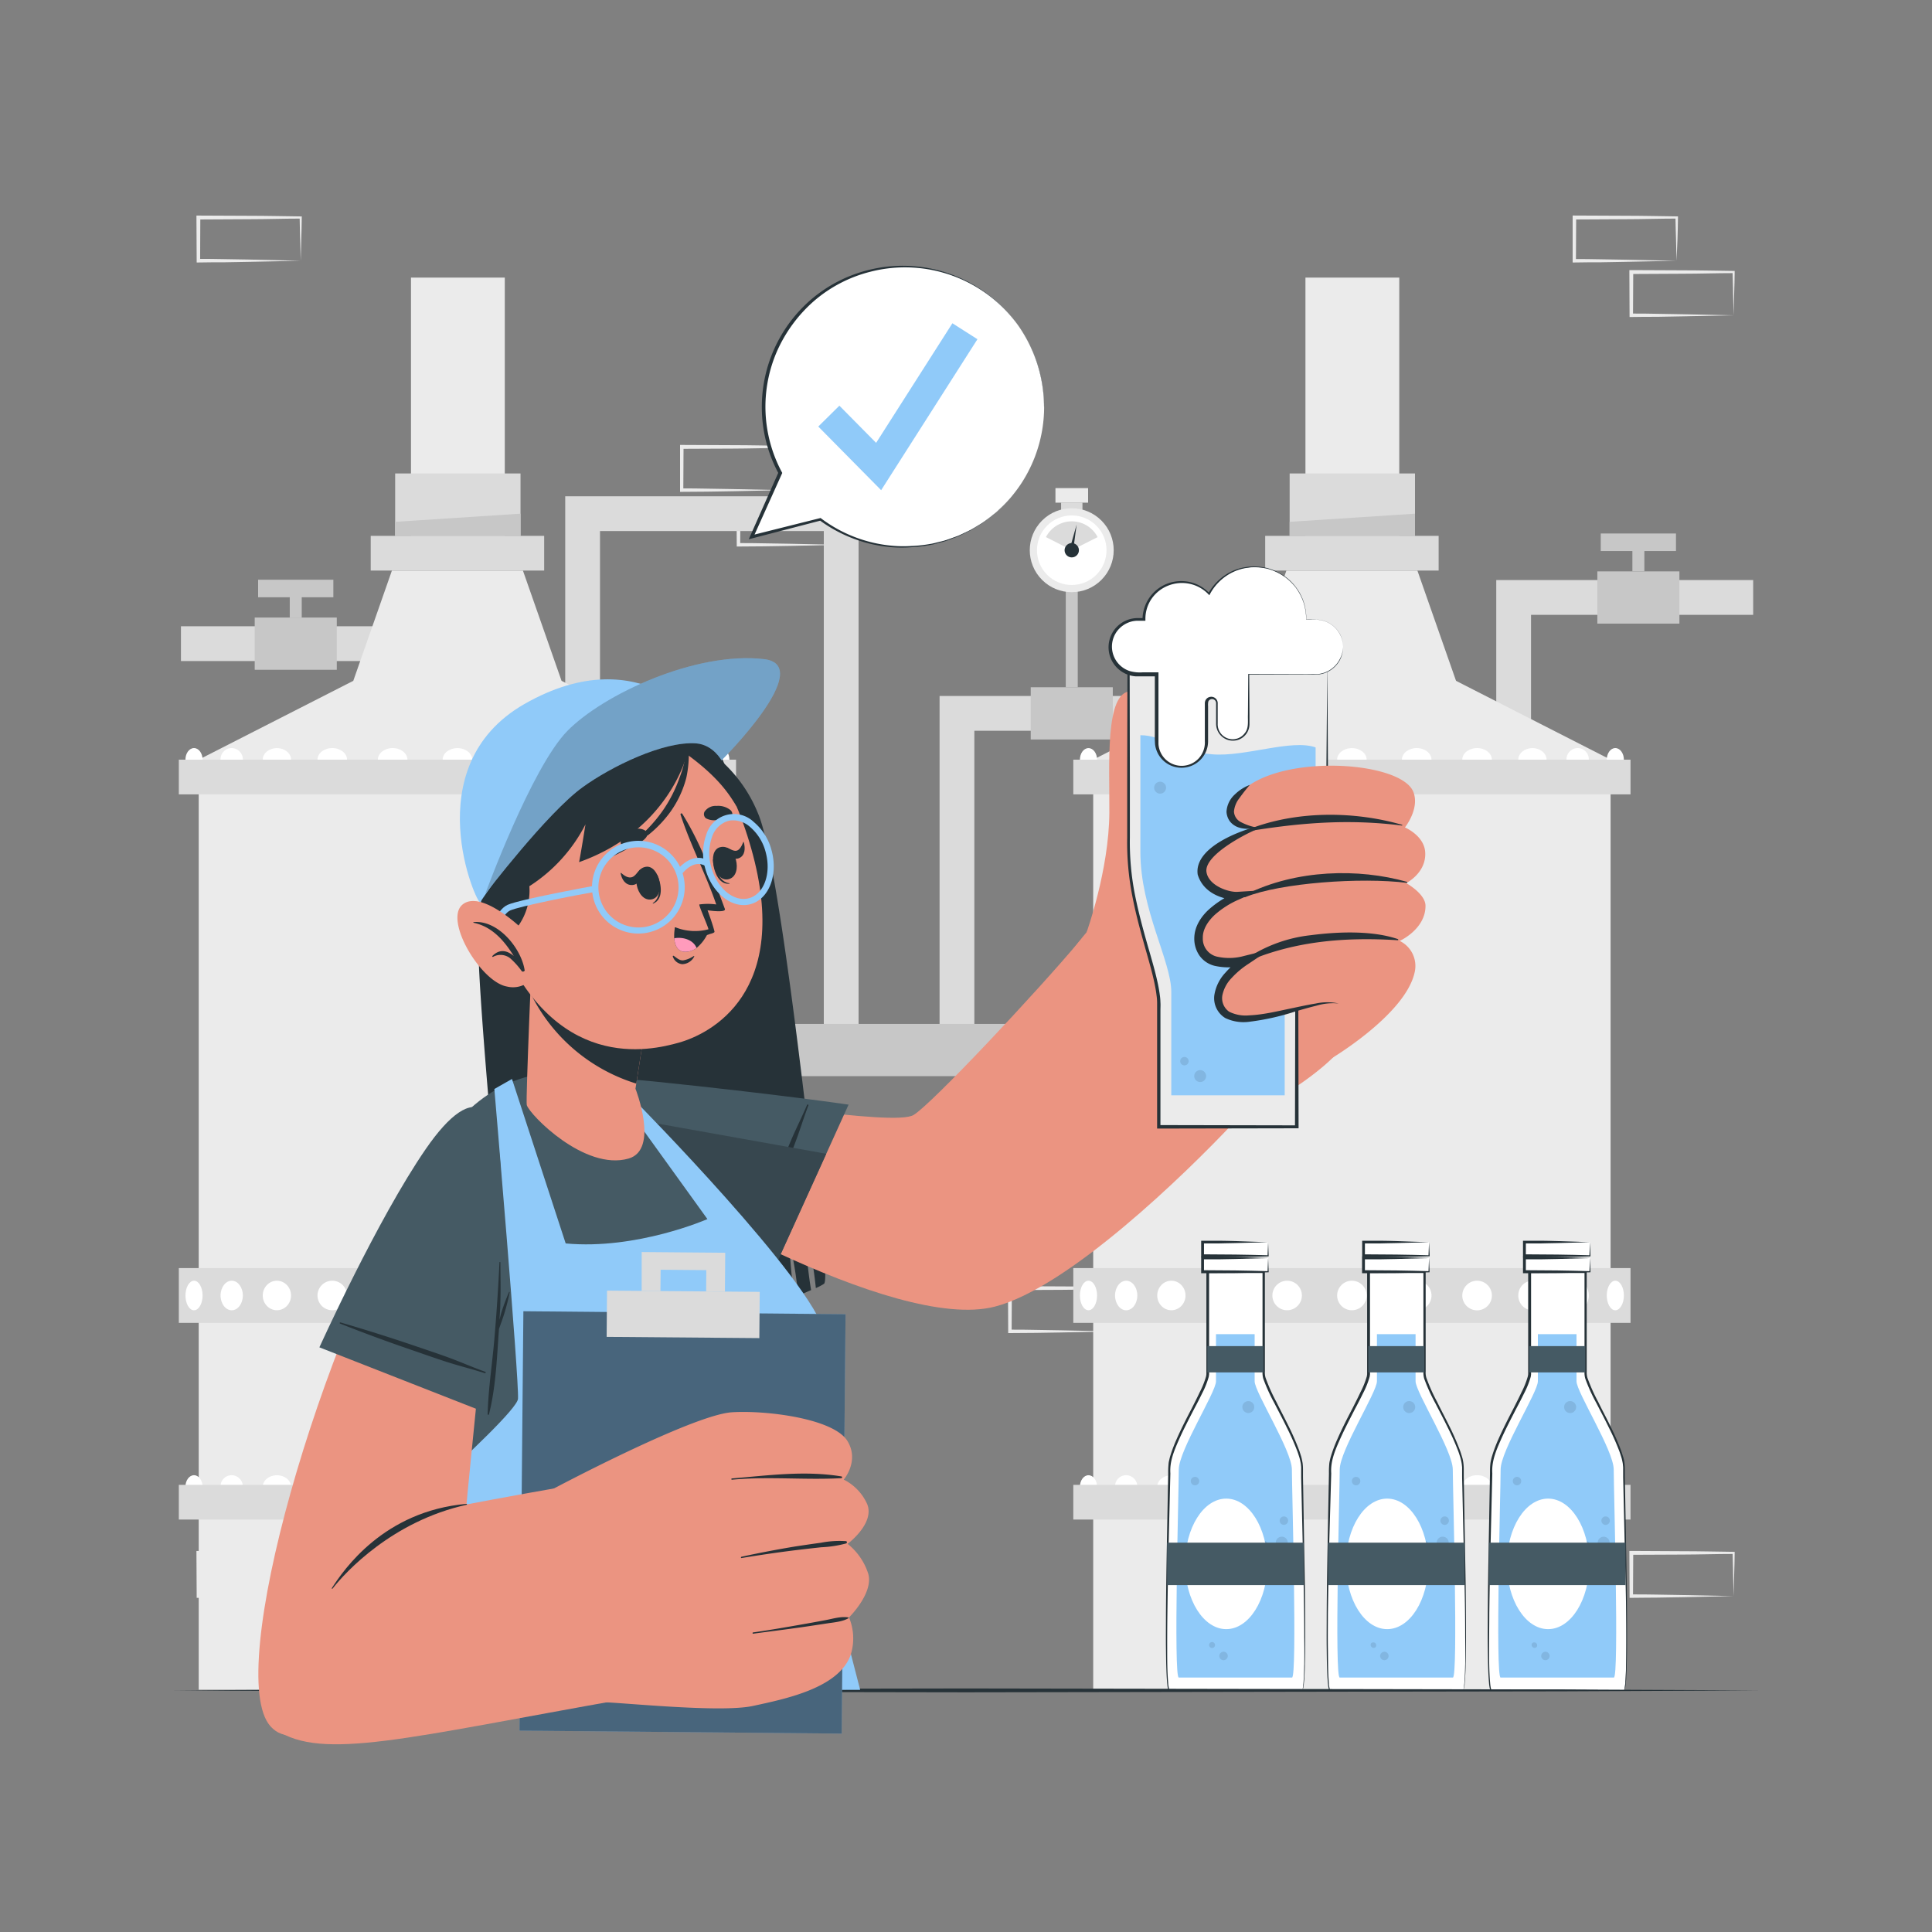 <svg xmlns="http://www.w3.org/2000/svg" viewBox="0 0 500 500"><rect x="0" y="0" width="500" height="500" fill="#808080" stroke="none"/><g id="freepik--background-complete--inject-4"><path d="M92.59,399l-13.12.28-6.66.11c-2.23,0-4.47,0-6.7.06h-.44V399l-.06-11.19v-.5h.5l13.24.07c4.42,0,8.83.11,13.24.16h.28v.27c0,1.9-.09,3.79-.13,5.66Zm0,0-.14-5.65c0-1.86-.11-3.71-.13-5.54l.27.28c-4.41.05-8.82.15-13.24.16l-13.24.06.5-.5,0,11.19-.45-.44c2.18,0,4.36,0,6.55.05l6.58.11Z" style="fill:#ebebeb"></path><path d="M77.82,413.07l-13.12.28-6.66.11c-2.23.05-4.47,0-6.7.06H50.9v-.45l-.06-11.19v-.5h.5l13.24.07c4.41,0,8.83.11,13.24.16h.28v.27c0,1.9-.08,3.79-.13,5.66Zm0,0-.14-5.65c-.05-1.86-.11-3.71-.13-5.54l.27.28c-4.41,0-8.83.15-13.24.16l-13.24.06.5-.5-.05,11.19-.45-.44c2.18,0,4.36,0,6.55.05l6.58.11Z" style="fill:#ebebeb"></path><path d="M232.36,126.85l-13.12.28-6.66.11c-2.23.05-4.46,0-6.7.05h-.44v-.45l-.06-11.19v-.5h.5l13.24.06c4.42,0,8.83.11,13.24.17h.28v.27c0,1.9-.09,3.79-.13,5.65Zm0,0-.14-5.66c0-1.86-.11-3.7-.13-5.53l.27.27c-4.41,0-8.82.16-13.24.17l-13.24.06.5-.5,0,11.19-.45-.45c2.19,0,4.36,0,6.55.06l6.58.11Z" style="fill:#ebebeb"></path><path d="M217.59,141l-13.12.28-6.66.11c-2.23.05-4.47,0-6.7.05h-.44V141l-.06-11.19v-.5h.5l13.24.06c4.42,0,8.83.11,13.24.17h.28v.27c0,1.9-.09,3.79-.14,5.65Zm0,0-.14-5.66c0-1.86-.11-3.7-.13-5.53l.27.27c-4.41.05-8.82.16-13.24.17l-13.24.06.5-.5L191.56,141l-.45-.45c2.18,0,4.36,0,6.55.06l6.58.11Z" style="fill:#ebebeb"></path><path d="M202.88,126.85l-13.13.28-6.66.11c-2.22.05-4.46,0-6.69.05H176v-.45l0-11.19v-.5h.5l13.24.06c4.41,0,8.83.11,13.24.17h.27v.27c0,1.9-.08,3.79-.13,5.65Zm0,0-.14-5.66c-.05-1.86-.12-3.7-.13-5.53l.27.27c-4.41,0-8.83.16-13.24.17l-13.24.06.5-.5-.06,11.19-.44-.45c2.18,0,4.36,0,6.54.06l6.58.11Z" style="fill:#ebebeb"></path><path d="M448.66,413.07l-13.13.28-6.66.11c-2.22.05-4.46,0-6.69.06h-.45v-.45l-.05-11.19v-.5h.5l13.24.07c4.41,0,8.83.11,13.24.16h.27v.27c0,1.9-.08,3.79-.13,5.66Zm0,0-.14-5.65c0-1.86-.12-3.71-.13-5.54l.27.28c-4.41,0-8.83.15-13.24.16l-13.24.06.5-.5-.06,11.19-.44-.44c2.18,0,4.36,0,6.54.05l6.58.11Z" style="fill:#ebebeb"></path><path d="M287.85,344.56l-13.13.28-6.66.11c-2.22.05-4.46,0-6.69.05h-.45v-.45l-.05-11.19v-.5h.51l13.24.06c4.41,0,8.82.12,13.24.17h.27v.27c0,1.9-.09,3.79-.13,5.65Zm0,0-.14-5.65c0-1.87-.12-3.71-.14-5.54l.28.27c-4.42.05-8.83.16-13.24.17l-13.24.06.5-.5-.06,11.19-.44-.45c2.18,0,4.35,0,6.54.06l6.58.11Z" style="fill:#ebebeb"></path><path d="M433.89,67.49l-13.13.27-6.66.12c-2.22,0-4.46,0-6.69.05H407v-.45l0-11.19v-.51h.51l13.24.06c4.41,0,8.82.11,13.24.16h.27v.27c0,1.9-.09,3.78-.13,5.65Zm0,0-.14-5.66c-.05-1.86-.12-3.7-.14-5.53l.28.27c-4.42,0-8.83.16-13.24.16l-13.24.07.5-.5-.06,11.19-.44-.45c2.18,0,4.35,0,6.54.06l6.58.11Z" style="fill:#ebebeb"></path><path d="M448.66,81.6l-13.13.27-6.66.12c-2.22,0-4.46,0-6.69.05h-.45V81.6l-.05-11.19V69.9h.5l13.24.06c4.41,0,8.83.11,13.24.16h.27v.27c0,1.89-.08,3.78-.13,5.65Zm0,0-.14-5.66c0-1.86-.12-3.7-.13-5.53l.27.27c-4.41,0-8.83.16-13.24.16l-13.24.07.5-.5-.06,11.19-.44-.45c2.18,0,4.36,0,6.54.06l6.58.11Z" style="fill:#ebebeb"></path><path d="M77.82,67.49l-13.12.27L58,67.88c-2.23,0-4.47,0-6.7.05H50.9v-.45L50.84,56.3v-.51h.5l13.24.06c4.41,0,8.83.11,13.24.16h.28v.27c0,1.9-.08,3.78-.13,5.65Zm0,0-.14-5.66c-.05-1.86-.11-3.7-.13-5.53l.27.27c-4.41,0-8.83.16-13.24.16l-13.24.07.5-.5-.05,11.19L51.34,67c2.18,0,4.36,0,6.55.06l6.58.11Z" style="fill:#ebebeb"></path><polygon points="222.2 268.65 213.2 268.65 213.2 137.44 155.28 137.44 155.28 186.4 146.28 186.4 146.28 128.44 222.2 128.44 222.2 268.65" style="fill:#dbdbdb"></polygon><polygon points="252.16 268.65 243.16 268.65 243.16 180.12 314.58 180.12 314.58 189.12 252.16 189.12 252.16 268.65" style="fill:#dbdbdb"></polygon><rect x="176.8" y="267.54" width="110.07" height="8.42" style="fill:#dbdbdb"></rect><rect x="194.26" y="264.99" width="75.15" height="13.52" style="fill:#c7c7c7"></rect><rect x="266.75" y="177.86" width="21.24" height="13.52" style="fill:#c7c7c7"></rect><rect x="275.82" y="152.04" width="3.1" height="25.83" style="fill:#c7c7c7"></rect><rect x="274.61" y="130.09" width="5.53" height="2.35" style="fill:#dbdbdb"></rect><rect x="273.15" y="126.32" width="8.45" height="3.77" style="fill:#ebebeb"></rect><circle cx="277.37" cy="142.39" r="10.86" transform="translate(-19.45 237.84) rotate(-45)" style="fill:#ebebeb"></circle><circle cx="277.37" cy="142.39" r="9" transform="translate(-19.45 237.84) rotate(-45)" style="fill:#fff"></circle><path d="M277.37,142.39,270.69,139a7.52,7.52,0,0,1,13.37,0Z" style="fill:#dbdbdb"></path><path d="M279.22,142.39a1.85,1.85,0,1,1-1.85-1.84A1.85,1.85,0,0,1,279.22,142.39Z" style="fill:#263238"></path><polygon points="277.79 142.04 276.91 141.86 278.63 135.76 277.79 142.04" style="fill:#263238"></polygon><polygon points="396.23 187.28 387.23 187.28 387.23 150.12 453.72 150.12 453.72 159.12 396.23 159.12 396.23 187.28" style="fill:#dbdbdb"></polygon><rect x="413.39" y="147.86" width="21.24" height="13.52" transform="translate(848.02 309.25) rotate(180)" style="fill:#c7c7c7"></rect><rect x="422.46" y="142.04" width="3.1" height="5.83" transform="translate(848.02 289.9) rotate(180)" style="fill:#c7c7c7"></rect><rect x="414.27" y="138.07" width="19.47" height="4.54" style="fill:#c7c7c7"></rect><polygon points="113.32 199.24 104.32 199.24 104.32 171.08 46.83 171.08 46.83 162.08 113.32 162.08 113.32 199.24" style="fill:#dbdbdb"></polygon><rect x="65.92" y="159.82" width="21.24" height="13.52" style="fill:#c7c7c7"></rect><rect x="74.99" y="153.99" width="3.1" height="5.83" style="fill:#c7c7c7"></rect><rect x="66.81" y="150.02" width="19.47" height="4.54" transform="translate(153.08 304.59) rotate(180)" style="fill:#c7c7c7"></rect><rect x="51.43" y="196.6" width="133.9" height="240.7" style="fill:#ebebeb"></rect><polygon points="145.33 176.2 91.43 176.2 51.43 196.6 185.33 196.6 145.33 176.2" style="fill:#ebebeb"></polygon><polygon points="135.33 147.66 101.43 147.66 91.43 176.2 145.33 176.2 135.33 147.66" style="fill:#ebebeb"></polygon><rect x="95.94" y="138.68" width="44.89" height="8.98" style="fill:#dbdbdb"></rect><path d="M52.43,196.6c0,1.65-1,3-2.22,3s-2.22-1.34-2.22-3,1-3,2.22-3S52.43,194.94,52.43,196.6Z" style="fill:#fff"></path><path d="M62.85,196.6a2.89,2.89,0,1,1-2.88-3A2.94,2.94,0,0,1,62.85,196.6Z" style="fill:#fff"></path><ellipse cx="71.66" cy="196.6" rx="3.66" ry="2.99" style="fill:#fff"></ellipse><path d="M89.81,196.6c0,1.65-1.71,3-3.82,3s-3.82-1.34-3.82-3,1.71-3,3.82-3S89.81,194.94,89.81,196.6Z" style="fill:#fff"></path><path d="M105.44,196.6c0,1.65-1.71,3-3.82,3s-3.83-1.34-3.83-3,1.72-3,3.83-3S105.44,194.94,105.44,196.6Z" style="fill:#fff"></path><ellipse cx="118.38" cy="196.6" rx="3.82" ry="2.99" style="fill:#fff"></ellipse><ellipse cx="186.55" cy="196.6" rx="2.22" ry="2.99" style="fill:#fff"></ellipse><path d="M173.91,196.6a2.89,2.89,0,1,0,2.89-3A2.94,2.94,0,0,0,173.91,196.6Z" style="fill:#fff"></path><ellipse cx="165.1" cy="196.6" rx="3.66" ry="2.99" style="fill:#fff"></ellipse><path d="M147,196.6c0,1.65,1.71,3,3.83,3s3.82-1.34,3.82-3-1.71-3-3.82-3S147,194.94,147,196.6Z" style="fill:#fff"></path><ellipse cx="135.15" cy="196.6" rx="3.82" ry="2.99" style="fill:#fff"></ellipse><rect x="46.28" y="196.6" width="144.21" height="8.98" style="fill:#dbdbdb"></rect><path d="M52.43,384.78c0,1.65-1,3-2.22,3s-2.22-1.34-2.22-3,1-3,2.22-3S52.43,383.13,52.43,384.78Z" style="fill:#fff"></path><path d="M62.85,384.78a2.89,2.89,0,1,1-2.88-3A2.94,2.94,0,0,1,62.85,384.78Z" style="fill:#fff"></path><ellipse cx="71.66" cy="384.78" rx="3.66" ry="2.99" style="fill:#fff"></ellipse><path d="M89.81,384.78c0,1.65-1.71,3-3.82,3s-3.82-1.34-3.82-3,1.71-3,3.82-3S89.81,383.13,89.81,384.78Z" style="fill:#fff"></path><path d="M105.44,384.78c0,1.65-1.71,3-3.82,3s-3.83-1.34-3.83-3,1.72-3,3.83-3S105.44,383.13,105.44,384.78Z" style="fill:#fff"></path><ellipse cx="118.38" cy="384.78" rx="3.82" ry="2.99" style="fill:#fff"></ellipse><ellipse cx="186.55" cy="384.78" rx="2.22" ry="2.99" style="fill:#fff"></ellipse><path d="M173.91,384.78a2.89,2.89,0,1,0,2.89-3A2.94,2.94,0,0,0,173.91,384.78Z" style="fill:#fff"></path><ellipse cx="165.1" cy="384.78" rx="3.66" ry="2.99" style="fill:#fff"></ellipse><path d="M147,384.78c0,1.65,1.71,3,3.83,3s3.82-1.34,3.82-3-1.71-3-3.82-3S147,383.13,147,384.78Z" style="fill:#fff"></path><ellipse cx="135.15" cy="384.78" rx="3.82" ry="2.99" style="fill:#fff"></ellipse><rect x="46.28" y="384.28" width="144.21" height="8.98" style="fill:#dbdbdb"></rect><rect x="106.36" y="71.84" width="24.28" height="66.84" style="fill:#ebebeb"></rect><rect x="46.28" y="328.18" width="144.21" height="14.18" style="fill:#dbdbdb"></rect><path d="M52.43,335.27c0,2.11-1,3.83-2.22,3.83S48,337.38,48,335.27s1-3.82,2.22-3.82S52.43,333.16,52.43,335.27Z" style="fill:#fff"></path><path d="M62.85,335.27c0,2.11-1.29,3.83-2.88,3.83s-2.89-1.72-2.89-3.83,1.3-3.82,2.89-3.82S62.85,333.16,62.85,335.27Z" style="fill:#fff"></path><ellipse cx="71.66" cy="335.27" rx="3.66" ry="3.82" style="fill:#fff"></ellipse><path d="M89.81,335.27A3.82,3.82,0,1,1,86,331.45,3.83,3.83,0,0,1,89.81,335.27Z" style="fill:#fff"></path><path d="M105.44,335.27a3.83,3.83,0,1,1-3.82-3.82A3.83,3.83,0,0,1,105.44,335.27Z" style="fill:#fff"></path><circle cx="118.38" cy="335.27" r="3.82" style="fill:#fff"></circle><ellipse cx="186.55" cy="335.27" rx="2.22" ry="3.82" style="fill:#fff"></ellipse><path d="M173.91,335.27c0,2.11,1.29,3.83,2.89,3.83s2.88-1.72,2.88-3.83-1.29-3.82-2.88-3.82S173.91,333.16,173.91,335.27Z" style="fill:#fff"></path><ellipse cx="165.1" cy="335.27" rx="3.66" ry="3.82" style="fill:#fff"></ellipse><path d="M147,335.27a3.83,3.83,0,1,0,3.83-3.82A3.83,3.83,0,0,0,147,335.27Z" style="fill:#fff"></path><circle cx="135.15" cy="335.27" r="3.82" style="fill:#fff"></circle><rect x="102.27" y="122.53" width="32.44" height="16.15" style="fill:#dbdbdb"></rect><polygon points="134.71 138.68 102.27 138.68 102.27 135.05 134.71 132.94 134.71 138.68" style="fill:#c7c7c7"></polygon><rect x="282.92" y="196.6" width="133.9" height="240.7" style="fill:#ebebeb"></rect><polygon points="376.82 176.2 322.92 176.2 282.92 196.6 416.82 196.6 376.82 176.2" style="fill:#ebebeb"></polygon><polygon points="366.82 147.66 332.92 147.66 322.92 176.2 376.82 176.2 366.82 147.66" style="fill:#ebebeb"></polygon><rect x="327.43" y="138.68" width="44.89" height="8.98" style="fill:#dbdbdb"></rect><ellipse cx="281.7" cy="196.6" rx="2.22" ry="2.99" style="fill:#fff"></ellipse><path d="M294.34,196.6a2.89,2.89,0,1,1-2.88-3A2.94,2.94,0,0,1,294.34,196.6Z" style="fill:#fff"></path><ellipse cx="303.15" cy="196.6" rx="3.66" ry="2.99" style="fill:#fff"></ellipse><path d="M321.3,196.6c0,1.65-1.71,3-3.82,3s-3.82-1.34-3.82-3,1.71-3,3.82-3S321.3,194.94,321.3,196.6Z" style="fill:#fff"></path><ellipse cx="333.11" cy="196.6" rx="3.82" ry="2.99" style="fill:#fff"></ellipse><ellipse cx="349.87" cy="196.6" rx="3.82" ry="2.99" style="fill:#fff"></ellipse><path d="M415.83,196.6c0,1.65,1,3,2.21,3s2.22-1.34,2.22-3-1-3-2.22-3S415.83,194.94,415.83,196.6Z" style="fill:#fff"></path><path d="M405.4,196.6a2.89,2.89,0,1,0,2.89-3A2.94,2.94,0,0,0,405.4,196.6Z" style="fill:#fff"></path><ellipse cx="396.59" cy="196.6" rx="3.66" ry="2.99" style="fill:#fff"></ellipse><path d="M378.44,196.6c0,1.65,1.71,3,3.83,3s3.82-1.34,3.82-3-1.71-3-3.82-3S378.44,194.94,378.44,196.6Z" style="fill:#fff"></path><path d="M362.81,196.6c0,1.65,1.71,3,3.83,3s3.82-1.34,3.82-3-1.71-3-3.82-3S362.81,194.94,362.81,196.6Z" style="fill:#fff"></path><rect x="277.77" y="196.6" width="144.21" height="8.98" style="fill:#dbdbdb"></rect><ellipse cx="281.7" cy="384.78" rx="2.22" ry="2.99" style="fill:#fff"></ellipse><path d="M294.34,384.78a2.89,2.89,0,1,1-2.88-3A2.94,2.94,0,0,1,294.34,384.78Z" style="fill:#fff"></path><ellipse cx="303.15" cy="384.78" rx="3.66" ry="2.99" style="fill:#fff"></ellipse><path d="M321.3,384.78c0,1.65-1.71,3-3.82,3s-3.82-1.34-3.82-3,1.71-3,3.82-3S321.3,383.13,321.3,384.78Z" style="fill:#fff"></path><ellipse cx="333.11" cy="384.78" rx="3.82" ry="2.99" style="fill:#fff"></ellipse><ellipse cx="349.87" cy="384.78" rx="3.82" ry="2.99" style="fill:#fff"></ellipse><path d="M415.83,384.78c0,1.65,1,3,2.21,3s2.22-1.34,2.22-3-1-3-2.22-3S415.83,383.13,415.83,384.78Z" style="fill:#fff"></path><path d="M405.4,384.78a2.89,2.89,0,1,0,2.89-3A2.94,2.94,0,0,0,405.4,384.78Z" style="fill:#fff"></path><ellipse cx="396.59" cy="384.78" rx="3.66" ry="2.99" style="fill:#fff"></ellipse><path d="M378.44,384.78c0,1.65,1.71,3,3.83,3s3.82-1.34,3.82-3-1.71-3-3.82-3S378.44,383.13,378.44,384.78Z" style="fill:#fff"></path><path d="M362.81,384.78c0,1.65,1.71,3,3.83,3s3.82-1.34,3.82-3-1.71-3-3.82-3S362.81,383.13,362.81,384.78Z" style="fill:#fff"></path><rect x="277.77" y="384.28" width="144.21" height="8.98" style="fill:#dbdbdb"></rect><rect x="337.85" y="71.84" width="24.28" height="66.84" style="fill:#ebebeb"></rect><rect x="277.77" y="328.18" width="144.21" height="14.18" style="fill:#dbdbdb"></rect><ellipse cx="281.7" cy="335.27" rx="2.22" ry="3.82" style="fill:#fff"></ellipse><path d="M294.34,335.27c0,2.11-1.29,3.83-2.88,3.83s-2.89-1.72-2.89-3.83,1.3-3.82,2.89-3.82S294.34,333.16,294.34,335.27Z" style="fill:#fff"></path><ellipse cx="303.15" cy="335.27" rx="3.66" ry="3.82" style="fill:#fff"></ellipse><path d="M321.3,335.27a3.82,3.82,0,1,1-3.82-3.82A3.83,3.83,0,0,1,321.3,335.27Z" style="fill:#fff"></path><circle cx="333.11" cy="335.27" r="3.82" style="fill:#fff"></circle><circle cx="349.87" cy="335.27" r="3.82" style="fill:#fff"></circle><path d="M415.83,335.27c0,2.11,1,3.83,2.21,3.83s2.22-1.72,2.22-3.83-1-3.82-2.22-3.82S415.83,333.16,415.83,335.27Z" style="fill:#fff"></path><path d="M405.4,335.27c0,2.11,1.29,3.83,2.89,3.83s2.88-1.72,2.88-3.83-1.29-3.82-2.88-3.82S405.4,333.16,405.4,335.27Z" style="fill:#fff"></path><ellipse cx="396.59" cy="335.27" rx="3.66" ry="3.82" style="fill:#fff"></ellipse><path d="M378.44,335.27a3.83,3.83,0,1,0,3.83-3.82A3.83,3.83,0,0,0,378.44,335.27Z" style="fill:#fff"></path><path d="M362.81,335.27a3.83,3.83,0,1,0,3.83-3.82A3.83,3.83,0,0,0,362.81,335.27Z" style="fill:#fff"></path><rect x="333.76" y="122.53" width="32.44" height="16.15" style="fill:#dbdbdb"></rect><polygon points="366.2 138.68 333.76 138.68 333.76 135.05 366.2 132.94 366.2 138.68" style="fill:#c7c7c7"></polygon></g><g id="freepik--Bottles--inject-4"><path d="M336.9,437.47H302.54c-1.63,0,0-51.89,0-57.68s9.93-20.76,9.93-24V329.14H327v26.61c0,3.28,9.94,18.28,9.94,24S338.52,437.47,336.9,437.47Z" style="fill:#fff"></path><path d="M336.9,437.47l-18.12,0-9,0h-7.08a.53.53,0,0,1-.16,0,.23.23,0,0,1-.15-.14,1.88,1.88,0,0,1-.18-.57c-.07-.38-.11-.76-.15-1.13-.25-3-.27-6-.31-9.06s0-6,0-9.06q.06-9.06.24-18.11l.34-18.11a19.78,19.78,0,0,1,.08-2.29,4.85,4.85,0,0,1,.19-1.14,10,10,0,0,1,.28-1.11,37.15,37.15,0,0,1,1.62-4.27c1.21-2.77,2.6-5.46,4-8.15.68-1.35,1.37-2.69,2-4.05a21.88,21.88,0,0,0,1.64-4.11l.07-.51v-8.49q0-9,0-18.11v-.35h.34l14.49,0h.31v.31l0,13.82,0,6.91v5.18a4.65,4.65,0,0,0,.18,1.64,44.7,44.7,0,0,0,2.8,6.26c1,2.06,2.1,4.1,3.11,6.17a66.33,66.33,0,0,1,2.78,6.35c.2.54.36,1.1.54,1.65a16.76,16.76,0,0,1,.36,1.71,12.84,12.84,0,0,1,.09,1.74l0,1.73.48,27.63c.06,4.61.1,9.22.09,13.82,0,2.31,0,4.61-.08,6.91,0,1.15-.07,2.31-.13,3.46,0,.57-.08,1.14-.14,1.72,0,.28-.06.57-.11.85a3,3,0,0,1-.09.43C337.06,437.24,337,437.42,336.9,437.47Zm0,0c.14-.05.16-.23.21-.35s.07-.28.09-.43.08-.57.1-.85c.06-.58.1-1.15.13-1.73.05-1.15.08-2.3.11-3.45q.06-3.45,0-6.91c0-4.6-.08-9.21-.16-13.81l-.64-27.63,0-1.73c0-.29,0-.58,0-.86l-.08-.84a16.07,16.07,0,0,0-.37-1.67c-.18-.54-.34-1.09-.54-1.62a64.26,64.26,0,0,0-2.8-6.3c-1-2.06-2.09-4.1-3.14-6.15a46.27,46.27,0,0,1-2.87-6.32,5.42,5.42,0,0,1-.2-1.77v-5.18l0-6.91,0-13.82.31.31-14.49,0,.35-.35q0,9.06,0,18.11v8.49l-.09.62a22.36,22.36,0,0,1-1.71,4.28c-.66,1.36-1.36,2.7-2.05,4-1.39,2.69-2.79,5.36-4,8.11s-2.38,5.54-2.17,8.58l-.44,18.11q-.21,9.06-.33,18.11-.06,4.53-.05,9.06c0,3,0,6,.26,9,0,.37.07.75.14,1.11a2.35,2.35,0,0,0,.15.51c0,.11.27.05.43.07h2.27l4.53,0,9,0Z" style="fill:#263238"></path><path d="M334.37,434.15h-29.3c-1.39,0,0-48.9,0-53.84s9.63-20,9.63-22.83v-12.2h10v12.2c0,2.79,9.64,17.91,9.64,22.83S335.75,434.15,334.37,434.15Z" style="fill:#90CAF9"></path><g style="opacity:0.1"><path d="M332.77,398.1a1.55,1.55,0,1,0,.1,2.18A1.55,1.55,0,0,0,332.77,398.1Z"></path><path d="M324.09,363a1.54,1.54,0,1,0,.11,2.19A1.55,1.55,0,0,0,324.09,363Z"></path><path d="M333,392.73a1.09,1.09,0,1,0,.07,1.55A1.09,1.09,0,0,0,333,392.73Z"></path><path d="M317.39,427.75a1.1,1.1,0,0,0-1.55.08,1.09,1.09,0,0,0,1.62,1.47A1.1,1.1,0,0,0,317.39,427.75Z"></path><path d="M310,382.5a1.09,1.09,0,1,0-1.47,1.61A1.09,1.09,0,1,0,310,382.5Z"></path><path d="M327.75,399a.78.78,0,1,0,.05,1.1A.77.77,0,0,0,327.75,399Z"></path><path d="M314.28,425.25a.77.77,0,1,0-1,1.14.77.77,0,0,0,1-1.14Z"></path></g><rect x="311.24" y="325.59" width="16.96" height="3.55" style="fill:#fff"></rect><path d="M328.19,325.59c-2.91.09-5.76.18-8.57.24-1.41,0-2.81.08-4.2.08l-4.18,0,.35-.35,0,3.55-.37-.38,8.48.06c2.82.06,5.65.09,8.47.19l-.13.13Zm0,0,.14,3.55v.13h-.14c-2.82.1-5.65.13-8.47.19l-8.48.05h-.38v-.38l0-3.55v-.35h.35l4.3,0c1.43,0,2.85.05,4.27.08C322.65,325.42,325.46,325.51,328.19,325.59Z" style="fill:#263238"></path><rect x="311.24" y="321.48" width="16.96" height="3.55" style="fill:#fff"></rect><path d="M328.19,321.48c-2.91.09-5.76.17-8.57.23-1.41,0-2.81.08-4.2.09l-4.18,0,.35-.35,0,3.55-.37-.38,8.48.06c2.82.05,5.65.09,8.47.18l-.13.14Zm0,0,.14,3.55v.12h-.14c-2.82.1-5.65.13-8.47.18l-8.48.06h-.38V325l0-3.55v-.35h.35l4.3,0c1.43,0,2.85.06,4.27.09C322.65,321.31,325.46,321.39,328.19,321.48Z" style="fill:#263238"></path><ellipse cx="317.35" cy="404.73" rx="10.65" ry="16.89" style="fill:#fff"></ellipse><rect x="312.47" y="348.37" width="14.5" height="6.81" style="fill:#455a64"></rect><rect x="302.05" y="399.24" width="35.34" height="10.98" style="fill:#455a64"></rect><path d="M378.55,437.47H344.18c-1.62,0,0-51.89,0-57.68s9.94-20.76,9.94-24V329.14h14.49v26.61c0,3.28,9.94,18.28,9.94,24S380.17,437.47,378.55,437.47Z" style="fill:#fff"></path><path d="M378.55,437.47l-18.12,0-9.06,0H344.3a.53.53,0,0,1-.16,0c-.11,0-.12-.09-.16-.14a2.17,2.17,0,0,1-.17-.57c-.07-.38-.11-.76-.15-1.13-.26-3-.27-6-.31-9.06s0-6,0-9.06q.06-9.06.24-18.11l.34-18.11a22.23,22.23,0,0,1,.07-2.29,6.17,6.17,0,0,1,.19-1.14,10,10,0,0,1,.29-1.11,37.15,37.15,0,0,1,1.62-4.27c1.21-2.78,2.6-5.46,4-8.15.68-1.35,1.37-2.69,2-4.05a21.88,21.88,0,0,0,1.64-4.11l.07-.51v-8.49q0-9,0-18.11v-.35h.35l14.49,0h.31v.31l0,13.82,0,6.91v5.18a4.65,4.65,0,0,0,.18,1.64,44.7,44.7,0,0,0,2.8,6.26c1,2.06,2.09,4.1,3.11,6.17a66.33,66.33,0,0,1,2.78,6.35c.2.54.36,1.1.54,1.65s.29,1.13.36,1.71a12.84,12.84,0,0,1,.09,1.74l0,1.73.49,27.63c.06,4.61.1,9.22.09,13.82,0,2.31,0,4.61-.09,6.91,0,1.15-.06,2.31-.13,3.46,0,.57-.07,1.14-.13,1.72,0,.28-.06.57-.11.85a3,3,0,0,1-.09.43C378.71,437.24,378.69,437.42,378.55,437.47Zm0,0c.14-.05.16-.23.21-.35s.06-.28.08-.43.08-.57.11-.85c.06-.58.09-1.15.12-1.73.06-1.15.09-2.3.12-3.45q.06-3.45,0-6.91,0-6.9-.17-13.81l-.63-27.63,0-1.73c0-.29,0-.58,0-.86l-.09-.84a13.81,13.81,0,0,0-.36-1.67c-.18-.54-.34-1.09-.54-1.62a64.26,64.26,0,0,0-2.8-6.3c-1-2.06-2.09-4.1-3.14-6.15a46.27,46.27,0,0,1-2.87-6.32,5.72,5.72,0,0,1-.21-1.77v-5.18l0-6.91,0-13.82.31.31-14.49,0,.35-.35q0,9.06,0,18.11v8.49l-.09.62a22.38,22.38,0,0,1-1.72,4.28c-.66,1.36-1.35,2.7-2.05,4-1.38,2.69-2.78,5.36-4,8.11s-2.38,5.54-2.17,8.58L344,399.48q-.21,9.06-.34,18.11c0,3-.05,6,0,9.06s0,6,.26,9c0,.37.07.75.14,1.11a2.35,2.35,0,0,0,.15.51c0,.11.26.05.43.07h2.27l4.52,0,9.06,0Z" style="fill:#263238"></path><path d="M376,434.15H346.72c-1.39,0,0-48.9,0-53.84s9.63-20,9.63-22.83v-12.2h10v12.2c0,2.79,9.63,17.91,9.63,22.83S377.4,434.15,376,434.15Z" style="fill:#90CAF9"></path><g style="opacity:0.1"><path d="M374.42,398.1a1.55,1.55,0,1,0,.1,2.18A1.55,1.55,0,0,0,374.42,398.1Z"></path><path d="M365.74,363a1.55,1.55,0,1,0,.11,2.19A1.55,1.55,0,0,0,365.74,363Z"></path><path d="M374.62,392.73a1.1,1.1,0,0,0-1.55.08,1.09,1.09,0,0,0,1.62,1.47A1.1,1.1,0,0,0,374.62,392.73Z"></path><path d="M359,427.75a1.09,1.09,0,1,0,.08,1.55A1.1,1.1,0,0,0,359,427.75Z"></path><path d="M351.69,382.5a1.09,1.09,0,1,0,.07,1.54A1.08,1.08,0,0,0,351.69,382.5Z"></path><path d="M369.4,399a.77.77,0,0,0-1.09.06.76.76,0,0,0,.05,1.09.78.78,0,0,0,1-1.15Z"></path><path d="M355.93,425.25a.77.77,0,0,0-1.09.05.77.77,0,0,0,1.14,1A.77.77,0,0,0,355.93,425.25Z"></path></g><rect x="352.89" y="325.59" width="16.96" height="3.55" style="fill:#fff"></rect><path d="M369.84,325.59c-2.91.09-5.76.18-8.57.24-1.41,0-2.81.08-4.2.08l-4.18,0,.35-.35,0,3.55-.37-.38,8.47.06c2.83.06,5.66.09,8.48.19l-.13.13Zm0,0,.13,3.55v.13h-.14c-2.82.1-5.65.13-8.48.19l-8.47.05h-.38v-.38l0-3.55v-.35h.35l4.3,0c1.43,0,2.85.05,4.27.08C364.3,325.42,367.1,325.51,369.84,325.59Z" style="fill:#263238"></path><rect x="352.89" y="321.48" width="16.96" height="3.55" style="fill:#fff"></rect><path d="M369.84,321.48c-2.91.09-5.76.17-8.57.23-1.41,0-2.81.08-4.2.09l-4.18,0,.35-.35,0,3.55-.37-.38,8.47.06c2.83.05,5.66.09,8.48.18l-.13.14Zm0,0L370,325v.12h-.14c-2.82.1-5.65.13-8.48.18l-8.47.06h-.38V325l0-3.55v-.35h.35l4.3,0c1.43,0,2.85.06,4.27.09C364.3,321.31,367.1,321.39,369.84,321.48Z" style="fill:#263238"></path><ellipse cx="359" cy="404.73" rx="10.65" ry="16.89" style="fill:#fff"></ellipse><rect x="354.12" y="348.37" width="14.5" height="6.81" style="fill:#455a64"></rect><rect x="343.69" y="399.24" width="35.34" height="10.98" style="fill:#455a64"></rect><path d="M420.19,437.47H385.83c-1.62,0,0-51.89,0-57.68s9.94-20.76,9.94-24V329.14h14.49v26.61c0,3.28,9.93,18.28,9.93,24S421.82,437.47,420.19,437.47Z" style="fill:#fff"></path><path d="M420.19,437.47l-18.11,0-9.06,0H386a.59.59,0,0,1-.17,0,.26.26,0,0,1-.15-.14,2.17,2.17,0,0,1-.17-.57,11.3,11.3,0,0,1-.15-1.13c-.26-3-.27-6-.32-9.06s0-6,0-9.06q.06-9.06.24-18.11l.33-18.11c0-.76,0-1.49.08-2.29a6.17,6.17,0,0,1,.19-1.14,10,10,0,0,1,.29-1.11,37.1,37.1,0,0,1,1.61-4.27c1.22-2.77,2.61-5.46,4-8.15.68-1.35,1.37-2.69,2-4.05a21.83,21.83,0,0,0,1.63-4.11l.08-.51v-8.49q0-9,0-18.11v-.35h.35l14.49,0h.31v.31l0,13.82,0,6.91v5.18a5.17,5.17,0,0,0,.18,1.64,47.14,47.14,0,0,0,2.8,6.26c1,2.06,2.1,4.1,3.11,6.17a64,64,0,0,1,2.79,6.35c.19.54.35,1.1.54,1.65s.29,1.13.36,1.71a14.7,14.7,0,0,1,.09,1.74l0,1.73.49,27.63c.05,4.61.09,9.22.08,13.82,0,2.31,0,4.61-.08,6.91,0,1.15-.06,2.31-.13,3.46,0,.57-.07,1.14-.13,1.72,0,.28-.06.57-.11.85s-.06.29-.09.43S420.34,437.42,420.19,437.47Zm0,0c.15-.05.17-.23.22-.35s.06-.28.08-.43.08-.57.11-.85c.06-.58.09-1.15.12-1.73.06-1.15.09-2.3.11-3.45.05-2.3.05-4.6.05-6.91q0-6.9-.17-13.81l-.64-27.63,0-1.73c0-.29,0-.58,0-.86l-.08-.84a13.81,13.81,0,0,0-.36-1.67c-.18-.54-.34-1.09-.54-1.62a64.26,64.26,0,0,0-2.8-6.3c-1-2.06-2.09-4.1-3.14-6.15a45.09,45.09,0,0,1-2.87-6.32,5.43,5.43,0,0,1-.21-1.77v-5.18l0-6.91,0-13.82.31.31-14.49,0,.35-.35q0,9.06,0,18.11v8.49l-.09.62a22.38,22.38,0,0,1-1.72,4.28c-.66,1.36-1.36,2.7-2.05,4-1.38,2.69-2.78,5.36-4,8.11s-2.38,5.54-2.17,8.58l-.44,18.11c-.14,6-.27,12.08-.34,18.11,0,3-.06,6-.05,9.06s0,6,.27,9a10.2,10.2,0,0,0,.14,1.11,1.6,1.6,0,0,0,.15.51c0,.11.26.05.43.07h2.26l4.53,0,9.06,0Z" style="fill:#263238"></path><path d="M417.66,434.15h-29.3c-1.38,0,0-48.9,0-53.84s9.64-20,9.64-22.83v-12.2h10v12.2c0,2.79,9.63,17.91,9.63,22.83S419.05,434.15,417.66,434.15Z" style="fill:#90CAF9"></path><g style="opacity:0.1"><path d="M416.06,398.1a1.54,1.54,0,1,0,.11,2.18A1.54,1.54,0,0,0,416.06,398.1Z"></path><path d="M407.39,363a1.55,1.55,0,1,0,.11,2.19A1.55,1.55,0,0,0,407.39,363Z"></path><path d="M416.27,392.73a1.1,1.1,0,0,0-1.55.08,1.09,1.09,0,0,0,1.62,1.47A1.1,1.1,0,0,0,416.27,392.73Z"></path><path d="M400.68,427.75a1.09,1.09,0,1,0,.08,1.55A1.1,1.1,0,0,0,400.68,427.75Z"></path><path d="M393.34,382.5a1.09,1.09,0,1,0-1.47,1.61,1.09,1.09,0,1,0,1.47-1.61Z"></path><path d="M411.05,399A.77.77,0,0,0,410,399a.76.76,0,0,0,.05,1.09.77.77,0,0,0,1.09-.05A.79.79,0,0,0,411.05,399Z"></path><path d="M397.58,425.25a.77.77,0,0,0-1.09.05.77.77,0,0,0,1.14,1A.77.77,0,0,0,397.58,425.25Z"></path></g><rect x="394.53" y="325.59" width="16.96" height="3.55" style="fill:#fff"></rect><path d="M411.49,325.59c-2.91.09-5.76.18-8.57.24-1.41,0-2.82.08-4.21.08l-4.17,0,.35-.35,0,3.55-.37-.38,8.47.06c2.83.06,5.65.09,8.48.19l-.13.13Zm0,0,.13,3.55v.13h-.14c-2.83.1-5.65.13-8.48.19l-8.47.05h-.38v-.38l0-3.55v-.35h.35l4.29,0c1.44,0,2.86.05,4.28.08C406,325.42,408.75,325.51,411.49,325.59Z" style="fill:#263238"></path><rect x="394.53" y="321.48" width="16.96" height="3.55" style="fill:#fff"></rect><path d="M411.49,321.48c-2.91.09-5.76.17-8.57.23-1.41,0-2.82.08-4.21.09l-4.17,0,.35-.35,0,3.55-.37-.38,8.47.06c2.83.05,5.65.09,8.48.18l-.13.14Zm0,0,.13,3.55v.12h-.14c-2.83.1-5.65.13-8.48.18l-8.47.06h-.38V325l0-3.55v-.35h.35l4.29,0c1.44,0,2.86.06,4.28.09C406,321.31,408.75,321.39,411.49,321.48Z" style="fill:#263238"></path><ellipse cx="400.65" cy="404.73" rx="10.65" ry="16.89" style="fill:#fff"></ellipse><rect x="395.77" y="348.37" width="14.5" height="6.81" style="fill:#455a64"></rect><rect x="385.34" y="399.24" width="35.34" height="10.98" style="fill:#455a64"></rect></g><g id="freepik--Table--inject-4"><polygon points="44.45 437.47 95.84 437.23 147.23 437.14 250 436.97 352.77 437.14 404.16 437.23 455.55 437.47 404.16 437.72 352.77 437.8 250 437.97 147.23 437.8 95.84 437.71 44.45 437.47" style="fill:#263238"></polygon></g><g id="freepik--speech-bubble--inject-4"><path d="M270.22,105.26a36.29,36.29,0,0,1-57.93,29.14l-17.78,4.54,7.4-16.56a36.3,36.3,0,1,1,68.31-17.12Z" style="fill:#fff"></path><path d="M270.22,105.26a36.48,36.48,0,0,1-5.39,19,38.73,38.73,0,0,1-2.88,4.1,42.38,42.38,0,0,1-3.47,3.62c-.64.54-1.21,1.17-1.89,1.65l-2,1.51c-.67.51-1.41.9-2.12,1.35l-1.07.66c-.36.21-.75.38-1.12.56-.75.37-1.5.75-2.26,1.1l-2.36.88a16.61,16.61,0,0,1-2.4.73c-.82.2-1.62.48-2.45.6a34.86,34.86,0,0,1-5,.6,31.41,31.41,0,0,1-5,0,36.37,36.37,0,0,1-9.82-2.18,36.92,36.92,0,0,1-8.87-4.79l.3.06-17.76,4.62-.88.23.37-.84,7.36-16.57,0,.42a36,36,0,0,1-4.33-16,36.68,36.68,0,0,1,13.15-29.41A36.35,36.35,0,0,1,225,69.82a36.54,36.54,0,0,1,45.19,35.44Zm0,0a36,36,0,0,0-45.06-34.91,35.63,35.63,0,0,0-14.37,7.44,37.44,37.44,0,0,0-9.65,13,35.88,35.88,0,0,0,1.2,31.4l.11.21-.1.22-7.44,16.54-.51-.6,17.8-4.46.17-.05.13.11a35.89,35.89,0,0,0,18.31,7.07,31.85,31.85,0,0,0,5,.07,34.53,34.53,0,0,0,5-.54c.82-.11,1.61-.38,2.42-.56a16.88,16.88,0,0,0,2.4-.7l2.35-.84c.76-.34,1.5-.71,2.26-1.06.37-.19.75-.35,1.12-.55l1.07-.64c.7-.45,1.45-.83,2.12-1.32l2-1.49a22.54,22.54,0,0,0,1.89-1.63,40.66,40.66,0,0,0,3.48-3.59,41.23,41.23,0,0,0,2.89-4.08A36.49,36.49,0,0,0,270.22,105.26Z" style="fill:#263238"></path><polygon points="228.04 126.86 211.77 110.39 217.23 104.99 226.74 114.61 246.48 83.66 252.96 87.79 228.04 126.86" style="fill:#90CAF9"></polygon></g><g id="freepik--Character--inject-4"><path d="M130.17,336.27a5.09,5.09,0,0,0,3,4.36,39,39,0,0,0,4.55,1.91A151.37,151.37,0,0,1,136.53,327c-.31-6-.18-11.89.06-17.87,0-.09.14-.08.15,0,.18,6,.59,12,.94,18,.31,5.26,1,10.54,1.31,15.8,1.6.51,3.22.94,4.86,1.31-.24-1.83-.47-3.65-.67-5.48-.61-5.51-.72-11-1-16.5,0-.13.17-.16.18,0,.38,5.36,1.24,10.75,1.89,16.08q.38,3.09.81,6.17c1.12.23,2.23.44,3.32.63.74.12,1.47.24,2.2.33-.36-3.61-.52-7.27-.78-10.82-.42-5.74-.47-11.48-.8-17.22a.15.15,0,1,1,.29,0c.36,5.71,1.11,11.42,1.6,17.13.31,3.67.8,7.41,1.1,11.13a86.72,86.72,0,0,0,29.26-1.84,131.18,131.18,0,0,0,16.35-4.91c1.29-.47,4.57-1.79,7.81-3.14-.16-1.73-.28-3.46-.46-5.13-.4-3.81-.58-7.67-1.08-11.45a.08.08,0,1,1,.15,0c.63,3.79,1.49,7.53,2,11.35.2,1.53.45,3.11.65,4.71,1.16-.48,2.27-1,3.24-1.4-1.19-7.15-1.55-14.49-2.32-21.66a.12.12,0,1,1,.24,0c1.08,7,2.6,14.05,3.31,21.13a13.2,13.2,0,0,0,2.12-1.11c1.5-1.5-2.81-29.78-3.67-36.39-1.58-12.34-8.4-73.91-13.42-85.35A36.74,36.74,0,0,0,172.52,189c-5.14-1.54-10.84-.57-16.06.18a32.32,32.32,0,0,0-14.86,6.35c-4.19,3.09-8.06,6.6-10.53,11.53s-3.87,10.54-5,16a129.2,129.2,0,0,0-2.24,17.81c-.75,12.27,5.51,73.26,5.94,85.56C129.91,329.69,129.86,333,130.17,336.27Z" style="fill:#263238"></path><path d="M153.4,298.05c14.42,9.27,77.85,46.88,104.08,40.1,19.08-4.93,49.33-34.37,61.62-47.42,7.74-8.22-33.34-54.86-39.88-47-10.33,12.37-38.16,42.1-42.81,44.84-5.1,3-47.11-4.26-75.64-7C135.08,279.18,143.25,291.52,153.4,298.05Z" style="fill: rgb(235, 148, 129);"></path><path d="M346.56,272c-8.55,9.85-33.93,23.15-41.28,24s-31.41-41.54-28.47-48.55,34.3-37.94,47.4-40.33S355.43,261.79,346.56,272Z" style="fill: rgb(235, 148, 129);"></path><path d="M281.22,241.24s5.78-16,5.88-30.9c.08-12.58-1.21-31.25,5.55-31.46,13.88-.43,17.09,46.15,17.09,46.15s-1.88,20.78-15.6,22.42C285.54,248.48,281.22,241.24,281.22,241.24Z" style="fill: rgb(235, 148, 129);"></path><path d="M343.52,171.36V219c0,16.92-7.86,32.07-7.86,41.1v31.51H300V260.12c0-9-7.87-24.18-7.87-41.1V171.36Z" style="fill:#ebebeb"></path><path d="M343.52,171.36l.17,30.24.09,15.18a71.65,71.65,0,0,1-1.32,15.12c-.95,5-2.31,9.86-3.7,14.71-.68,2.43-1.38,4.85-1.92,7.3a30,30,0,0,0-.83,7.43l.06,30.29V292h-.41l-35.71.07h-.49v-.48l0-30.29c0-.63,0-1.27,0-1.87a14.27,14.27,0,0,0-.15-1.85c-.14-1.23-.39-2.46-.65-3.68-.54-2.45-1.24-4.87-1.92-7.3-1.38-4.85-2.75-9.74-3.7-14.72a71.86,71.86,0,0,1-1.32-15.13l0-15.14.06-30.29v-.27h.26Zm0,0-51.44.27.27-.27.06,30.29,0,15.14a70.26,70.26,0,0,0,1.36,15c1,4.94,2.34,9.78,3.75,14.63.69,2.43,1.4,4.86,1.95,7.34a36.76,36.76,0,0,1,.69,3.77,15.38,15.38,0,0,1,.16,1.92c.05.65,0,1.28,0,1.91l0,30.29-.48-.48,35.71.07-.41.41.06-30.29c0-.63,0-1.26,0-1.9a15.22,15.22,0,0,1,.16-1.92c.15-1.27.41-2.51.68-3.75.56-2.48,1.27-4.91,2-7.34,1.4-4.85,2.78-9.7,3.75-14.64a70.47,70.47,0,0,0,1.36-15l.09-15.1Z" style="fill:#263238"></path><path d="M340.48,193.43V220.5c0,14.92-8,28.27-8,36.24v26.72H303.13V256.74c0-8-8-21.32-8-36.24V190.27c5.94,0,8.49,4.14,18.64,4.95C322.3,195.9,334.23,191.2,340.48,193.43Z" style="fill:#90CAF9"></path><g style="opacity:0.1"><path d="M333.31,235.57a2.18,2.18,0,1,0,.15,3.07A2.18,2.18,0,0,0,333.31,235.57Z"></path><path d="M336.2,200.08a2.18,2.18,0,1,0,.15,3.08A2.18,2.18,0,0,0,336.2,200.08Z"></path><path d="M333.59,228a1.53,1.53,0,0,0-2.17.1,1.54,1.54,0,1,0,2.17-.1Z"></path><path d="M311.64,277.35a1.54,1.54,0,1,0,.1,2.18A1.55,1.55,0,0,0,311.64,277.35Z"></path><path d="M301.29,202.73a1.54,1.54,0,1,0-2.07,2.28,1.54,1.54,0,0,0,2.07-2.28Z"></path><path d="M326.24,236.77a1.09,1.09,0,1,0,.08,1.54A1.09,1.09,0,0,0,326.24,236.77Z"></path><path d="M307.26,273.82a1.09,1.09,0,0,0-1.54.08,1.09,1.09,0,1,0,1.54-.08Z"></path></g><path d="M347.59,167.43v0a7.12,7.12,0,0,1-7.12,7.12H323.22v12.91a4.11,4.11,0,0,1-8.21,0v-5.39a1.34,1.34,0,0,0-1.36-1.36,1.32,1.32,0,0,0-1.35,1.31v9.87a6.46,6.46,0,0,1-12.92,0V174.55h-4.88a7.12,7.12,0,1,1,0-14.24h1.58a10,10,0,0,1,.25-2.21,9.72,9.72,0,0,1,16.56-4.4A13.38,13.38,0,0,1,338,160.33h2.44A7.11,7.11,0,0,1,347.59,167.43Z" style="fill:#fff"></path><path d="M347.59,167.43a7.4,7.4,0,0,1-.85,3.42,7.25,7.25,0,0,1-2.39,2.59,7,7,0,0,1-3.35,1.13c-1.18.06-2.37,0-3.55,0l-14.23,0,.07-.08.07,10.37v2.59a4.29,4.29,0,0,1-5.7,4,4.38,4.38,0,0,1-2.93-4.2l0-5.18a1.06,1.06,0,0,0-1.34-1.11,1,1,0,0,0-.69.64,4.92,4.92,0,0,0-.05,1.19l0,5.18v3.88a7.86,7.86,0,0,1-.14,1.37,6.89,6.89,0,0,1-13.58-.57,26.37,26.37,0,0,1-.06-2.64l0-5.18V174.55l.48.49-3.6,0c-.61,0-1.18,0-1.84,0a7.49,7.49,0,0,1-1.87-.38,7.55,7.55,0,0,1,.34-14.42,7.91,7.91,0,0,1,1.88-.28c.62,0,1.2,0,1.81,0l-.39.39a10,10,0,0,1,6.43-9.31,10.32,10.32,0,0,1,5.87-.4,10,10,0,0,1,5.07,2.95l-.37.05a13.66,13.66,0,0,1,6.59-6,13.35,13.35,0,0,1,2.14-.69,20.88,20.88,0,0,1,2.22-.34,15.2,15.2,0,0,1,4.46.44,14.8,14.8,0,0,1,4.06,1.86,13.31,13.31,0,0,1,5.28,7,14.67,14.67,0,0,1,.64,4.41l0,0c1.14,0,2.27,0,3.4.08a7.2,7.2,0,0,1,5.36,3.79A7.3,7.3,0,0,1,347.59,167.43Zm0,0a7.25,7.25,0,0,0-.81-3.26,7.09,7.09,0,0,0-2.22-2.52,7,7,0,0,0-3.13-1.22c-1.12-.13-2.26,0-3.39-.06h0v0a15.15,15.15,0,0,0-.66-4.38A14.47,14.47,0,0,0,335.3,152a14.64,14.64,0,0,0-3.22-3,14,14,0,0,0-4-1.79,14.76,14.76,0,0,0-4.39-.38c-.72.12-1.46.17-2.17.36a12.55,12.55,0,0,0-2.09.71,13.24,13.24,0,0,0-6.31,5.88l-.15.27-.21-.23a9.47,9.47,0,0,0-4.86-2.73,9.67,9.67,0,0,0-5.53.45A9.44,9.44,0,0,0,298,155a9.23,9.23,0,0,0-1.57,5.27v.38h-.39c-.59,0-1.21,0-1.79,0a6.7,6.7,0,0,0-1.67.27,6.92,6.92,0,0,0-2.88,1.73,6.66,6.66,0,0,0,2.61,11,9.53,9.53,0,0,0,3.41.35h4.09v16c0,.85,0,1.76,0,2.53a6,6,0,0,0,12-.69l0-1.3,0-2.59,0-5.18v-.65a2,2,0,0,1,.11-.74,1.62,1.62,0,0,1,1.14-1,1.66,1.66,0,0,1,2.08,1.71l0,5.18a3.88,3.88,0,0,0,7,2.47c1.12-1.32.75-3.18.83-4.88l.08-10.37v-.08h.08l14.23.05c1.18,0,2.37,0,3.55,0a7.09,7.09,0,0,0,3.33-1.11,7.19,7.19,0,0,0,2.39-2.57A7.35,7.35,0,0,0,347.59,167.43Z" style="fill:#263238"></path><path d="M319,208c-2.94,6.26,6.12,6.14,6.12,6.14s-13,3.31-13.53,10.94c-.5,7.34,10.44,6.81,11.22,6.79-.68.18-12.54,3.54-12.29,11.25.27,8,11.15,5.6,11.86,5.44-.6.38-8.37,5.46-6.84,11.28,2.62,10,22.84-2.46,30.9-.18,0,0-2.3,14.08-2.28,14.51,0,0,19.48-11.46,21.94-22.49a7.2,7.2,0,0,0-3.86-8.17s6.69-3,6.68-9.08c0-3.13-5-5.88-5-5.88s5.26-2.63,4.92-8c-.26-4.31-5.24-6.41-5.24-6.41s3.87-4.86,2.18-9.18C362.36,196.19,325.31,194.61,319,208Z" style="fill: rgb(235, 148, 129);"></path><path d="M362.85,213.65a.1.1,0,0,0,0-.19c-12.06-3.49-26.38-3.63-38.26.63-.39.14-.33.84.12.77C337.85,212.8,349.64,212,362.85,213.65Z" style="fill:#263238"></path><path d="M364.1,228.48c.14,0,.18-.22,0-.26-12.45-3.53-28.58-3.25-41.7,3.28-.45.23-.63.88-.09.66C331.4,228.48,352.21,227,364.1,228.48Z" style="fill:#263238"></path><path d="M321.63,249.33c12.82-5.78,26.2-6.86,40.11-6,.18,0,.18-.25,0-.3-6.69-2.28-15.61-1.9-22.53-1a37.12,37.12,0,0,0-17.81,6.88C321.22,249,321.35,249.46,321.63,249.33Z" style="fill:#263238"></path><path d="M324.93,214c-.46.17.3.66-.17.85-1.94.77-13.25,6.41-12.52,10.86.59,3.56,5.79,5.24,8,5.1l5.66-.35-5.19,2.3a23.33,23.33,0,0,0-6.33,4c-1.8,1.67-3.16,3.81-3.09,6a4.75,4.75,0,0,0,3.56,4.79,14.36,14.36,0,0,0,7.18-.17l6.52-1.6L323,249.51a22,22,0,0,0-4.25,3.59,9,9,0,0,0-2.42,4.58,4.27,4.27,0,0,0,1.76,4.14,9.53,9.53,0,0,0,5.2.95c3.81-.16,7.64-1.15,11.48-1.93,1.92-.41,3.85-.82,5.8-1.14a14,14,0,0,1,5.9,0,15.16,15.16,0,0,0-5.79.57c-1.9.47-3.78,1-5.67,1.57a63,63,0,0,1-11.62,2.58,11,11,0,0,1-6.27-.94,6,6,0,0,1-2.84-6,11,11,0,0,1,2.86-5.76,23.92,23.92,0,0,1,4.67-4.07l.91,2a16.54,16.54,0,0,1-8.48.28,6.81,6.81,0,0,1-3.83-2.64,7.69,7.69,0,0,1-1.33-4.39c0-3.17,1.86-5.82,3.91-7.65a25.52,25.52,0,0,1,7-4.35l.47,2c-2.87.08-8.88-1.16-10.5-6.58C308.92,218.9,322.41,214.61,324.93,214Z" style="fill:#263238"></path><path d="M325.13,214.14a14,14,0,0,1-4-1.39,3.23,3.23,0,0,1-1.78-2.73,6.51,6.51,0,0,1,1.39-3.44c.81-1.13,1.71-2.29,2.7-3.44a11.05,11.05,0,0,0-3.86,2.46,6.52,6.52,0,0,0-2.16,4.45,4.56,4.56,0,0,0,.93,2.59,4.78,4.78,0,0,0,2.15,1.48A7.51,7.51,0,0,0,325.13,214.14Z" style="fill:#263238"></path><path d="M219.61,285.88,200.3,328.42S168,311.7,150.48,298.24s-13.24-21.64,18.66-18.37S219.61,285.88,219.61,285.88Z" style="fill:#455a64"></path><path d="M194.15,322.62q3.22-9.33,6.92-18.5c1.21-3,2.38-6,3.65-9s2.84-6.08,4.14-9.16c.09-.22.44-.11.35.12-1.15,3-2.1,6.13-3.23,9.17s-2.47,6.22-3.72,9.32q-3.69,9.18-7.83,18.17A.15.15,0,0,1,194.15,322.62Z" style="fill:#263238"></path><path d="M213.84,298.59,200.3,328.42S168,311.7,150.47,298.24c-6.69-5.16-10.2-9.53-10.18-12.8Z" style="fill:#37474f"></path><path d="M219,437.27l-13.17-62.36s13.26-20.26,2.9-37.83c-5.24-8.9-32.34-41.49-48.24-53.23-18.7-13.81-36.66-1.1-43.64,8.37-14,18.95-27.87,63.53-32.69,145.07Z" style="fill:#455a64"></path><path d="M106,437.3c1-18.75,1.58-31.58,1.58-31.58L84.73,414v-5s49-42.28,49.33-47-6.12-80.17-6.12-80.17l4.56-2.59,13.9,42.56c18.43,1.71,36.68-6.3,36.68-6.3L159.73,283.1l4.83,2s45.84,46.44,48.86,60-6.6,31-6.6,31l15.79,61.24Z" style="fill:#90CAF9"></path><path d="M165.11,369.94a130,130,0,0,1,19.13-.32c3.16.23,6.29.6,9.44,1,1.56.22,3.12.38,4.7.54a20.41,20.41,0,0,0,4.94,0,.12.12,0,0,1,0,.23,36.15,36.15,0,0,1-4.62.75,34.38,34.38,0,0,1-4.54,0c-3.22-.2-6.42-.55-9.63-.78-6.47-.46-12.94-.93-19.44-.93C164.83,370.47,164.81,370,165.11,369.94Z" style="fill:#263238"></path><path d="M150.67,378.29A139.18,139.18,0,0,1,166,374.73c2.6-.44,5.2-.73,7.83-1,1.25-.1,2.51-.18,3.76-.25s2.78,0,4.16,0c.14,0,.18.21,0,.22-1.3.13-2.59.47-3.88.67s-2.59.4-3.88.6c-2.6.41-5.19.84-7.79,1.23-5.2.76-10.37,1.57-15.54,2.52C150.46,378.77,150.41,378.37,150.67,378.29Z" style="fill:#263238"></path><path d="M163.13,375.2a129.59,129.59,0,0,1,19-1.81c3.17,0,6.31.1,9.46.29,1.57.1,3.14.14,4.72.17a20.21,20.21,0,0,0,4.91-.35.11.11,0,0,1,.06.22,35.32,35.32,0,0,1-4.54,1.1,34,34,0,0,1-4.51.33c-3.21.05-6.41,0-9.62,0-6.47,0-12.94.09-19.39.59C162.88,375.75,162.83,375.25,163.13,375.2Z" style="fill:#263238"></path><path d="M149.42,384.6a141,141,0,0,1,15-4.73c2.55-.64,5.11-1.12,7.7-1.55q1.86-.3,3.72-.54c1.37-.18,2.76-.18,4.12-.38.15,0,.2.2.06.22-1.28.23-2.53.67-3.79,1l-3.82.9c-2.55.6-5.08,1.24-7.64,1.82-5.1,1.16-10.18,2.37-15.24,3.71C149.25,385.09,149.17,384.7,149.42,384.6Z" style="fill:#263238"></path><path d="M109.91,302.1c-27.19,44.95-52,131.18-39.9,144.68,13.5,15,51.28-47.9,50.38-50.83-.68-2.22,5.47-50.35,7.26-87.67C129.13,277.28,116.64,291,109.91,302.1Z" style="fill: rgb(235, 148, 129);"></path><path d="M126.15,365.75,82.66,348.69s15-33.15,27.53-51.33S131.1,283,129.51,315,126.15,365.75,126.15,365.75Z" style="fill:#455a64"></path><path d="M88.13,342.25Q97.61,345,107,348.19c3.07,1.05,6.16,2.06,9.2,3.18s6.22,2.51,9.37,3.65c.23.08.13.43-.1.36-3.09-1-6.24-1.78-9.33-2.75s-6.34-2.14-9.5-3.22Q97.24,346.2,88,342.54A.15.15,0,0,1,88.13,342.25Z" style="fill:#263238"></path><path d="M126.2,366c.17-6.59,1.19-13,1.75-19.56s1-13.13,1.31-19.72a.12.12,0,0,1,.24,0c0,3.31.11,6.63,0,9.92,0,1.64-.14,3.27-.24,4.9.17-.61.31-1.24.49-1.84a54,54,0,0,1,2-5.34c0-.09.17,0,.15.08a55.06,55.06,0,0,1-1.41,5.59c-.42,1.32-.89,2.6-1.35,3.89-.07.95-.14,1.89-.2,2.84-.43,6.5-.83,13.07-2.4,19.29C126.49,366.21,126.19,366.16,126.2,366Z" style="fill:#263238"></path><rect x="122.37" y="352.33" width="108.54" height="83.38" transform="translate(-219 566.99) rotate(-89.47)" style="fill:#90CAF9"></rect><rect x="122.37" y="352.33" width="108.54" height="83.38" transform="translate(-219 566.99) rotate(-89.47)" style="opacity:0.5"></rect><rect x="157.03" y="334.17" width="39.52" height="11.97" transform="translate(350.8 681.75) rotate(-179.53)" style="fill:#dbdbdb"></rect><polygon points="166.06 334.09 170.92 334.13 170.97 328.61 182.79 328.71 182.75 334.23 187.61 334.27 187.69 324.21 166.07 324.03 166.06 334.09" style="fill:#dbdbdb"></polygon><path d="M71.43,447.68c12,8.08,33.94,2,90.5-8,7.83-1.39,12.86-59.27,4.43-58.22-10.63,1.34-51.57,8.81-54.5,9.73C87.19,399,63.27,442.2,71.43,447.68Z" style="fill: rgb(235, 148, 129);"></path><path d="M219.31,372.92c3.19,5.2-.95,10-.95,10a13,13,0,0,1,6.1,6.42c1.92,5-5.1,10.21-5.1,10.21a16.1,16.1,0,0,1,5.36,7.8c1.35,5-5,11.24-5,11.24a14.06,14.06,0,0,1,.39,9.82c-3.16,8.47-16.69,11.24-25.27,13.09s-34.66-1-39.68-1l-12.34-55s36.13-19.24,46.53-20C198.14,364.92,215.72,367.08,219.31,372.92Z" style="fill: rgb(235, 148, 129);"></path><path d="M217.78,382.1c-9.48-1.57-18.9-.26-28.38.52a.17.17,0,0,0,0,.33c9.42-.89,18.89.11,28.33-.4A.23.23,0,0,0,217.78,382.1Z" style="fill:#263238"></path><path d="M219,398.85a25.21,25.21,0,0,0-6.54.41q-3.45.47-6.88,1c-4.58.77-9.15,1.63-13.68,2.63-.2.05-.19.37,0,.33,4.56-.75,9.14-1.43,13.74-2q3.45-.42,6.91-.79a29.35,29.35,0,0,0,6.47-1A.33.33,0,0,0,219,398.85Z" style="fill:#263238"></path><path d="M219.55,418.59c-1.86-.33-4,.34-5.86.69q-3.12.59-6.25,1.14c-4.16.73-8.33,1.46-12.53,2.05-.2,0-.18.36,0,.33,4.27-.58,8.54-1.1,12.79-1.71,2.09-.3,4.18-.62,6.27-.94,1.77-.28,4-.42,5.6-1.35A.12.12,0,0,0,219.55,418.59Z" style="fill:#263238"></path><path d="M85.88,411c3.07-4.75,13.41-19.91,34.82-21.8.15,0,.24.2.09.23-19.17,4.21-31.39,17.4-34.74,21.72C86,411.25,85.8,411.1,85.88,411Z" style="fill:#263238"></path><path d="M136.33,286c.77,2.52,15,17.1,26.36,13.83,8-2.31,1.77-18.07,1.77-18.07l3.67-23.43L137.89,241.8S136,284.91,136.33,286Z" style="fill: rgb(235, 148, 129);"></path><path d="M137.25,256.94a45.26,45.26,0,0,0,27.42,23.49l3.46-22.12L137.89,241.8S137.6,248.64,137.25,256.94Z" style="fill:#263238"></path><path d="M194.43,219.65C205,257,183.76,267.58,175.68,269.84c-7.34,2.06-32.57,8.13-47-28s-.31-52.82,16.22-58.41S183.86,182.27,194.43,219.65Z" style="fill: rgb(235, 148, 129);"></path><path d="M188.14,212.24a26.83,26.83,0,0,1-2.69,0,4.48,4.48,0,0,1-2.77-.48,1.38,1.38,0,0,1-.37-1.65,3.42,3.42,0,0,1,3.13-1.54,5.06,5.06,0,0,1,3.5,1A1.48,1.48,0,0,1,188.14,212.24Z" style="fill:#263238"></path><path d="M162.59,219.34c.87-.31,1.62-.74,2.45-1.13a4.3,4.3,0,0,0,2.28-1.63,1.39,1.39,0,0,0-.38-1.65,3.43,3.43,0,0,0-3.49,0,5.08,5.08,0,0,0-2.71,2.45A1.49,1.49,0,0,0,162.59,219.34Z" style="fill:#263238"></path><path d="M170.1,226.43c0-.09-.17.18-.14.28.73,2.55,1.14,5.6-1,7-.07,0,0,.17.06.14C171.79,232.78,171.2,228.74,170.1,226.43Z" style="fill:#263238"></path><path d="M167.11,224.33c-4.23.73-2.44,9.12,1.47,8.44S170.66,223.71,167.11,224.33Z" style="fill:#263238"></path><path d="M165.56,225.12c-.64.63-1.18,1.62-2,1.89-1,.32-2-.39-2.82-1.09-.08-.08-.14,0-.12.12.32,1.62,1.29,3.13,3.07,3,1.62-.12,2.45-1.78,2.5-3.48C166.17,225.25,165.81,224.87,165.56,225.12Z" style="fill:#263238"></path><path d="M184.53,222.46c0-.1.23.09.25.19.45,2.62,1.4,5.55,3.94,5.93.08,0,.1.14,0,.15C185.76,228.91,184.53,225,184.53,222.46Z" style="fill:#263238"></path><path d="M186.3,219.27c4.13-1.17,6.18,7.16,2.35,8.24S182.84,220.25,186.3,219.27Z" style="fill:#263238"></path><path d="M188.18,219.39c.76.28,1.61.93,2.41.78s1.38-1.23,1.76-2.23c0-.11.12-.05.15.06.43,1.58.31,3.37-1.15,4.05s-2.69-.5-3.46-2C187.75,219.78,187.87,219.28,188.18,219.39Z" style="fill:#263238"></path><path d="M174.36,247.37c.73.51,1.49,1.25,2.46,1.17a6.94,6.94,0,0,0,2.71-1.12c.08,0,.18,0,.14.11a3.58,3.58,0,0,1-3.1,2,2.84,2.84,0,0,1-2.45-2C174.06,247.39,174.25,247.3,174.36,247.37Z" style="fill:#263238"></path><path d="M183.11,235.57s1.4,3.75,1.81,5.57c0,.17-.38.36-1,.53a.08.08,0,0,1-.08,0,8.91,8.91,0,0,1-9.17-1.35.19.19,0,0,1,.21-.31,13.56,13.56,0,0,0,8.46.49c0-.54-2.63-6.35-2.34-6.43a16.31,16.31,0,0,1,4.36,0c-2.7-7.9-6.65-15.3-9.22-23.21a.25.25,0,0,1,.45-.22c4.69,7.46,8,16.48,11,24.57C188,236.24,183.91,235.71,183.11,235.57Z" style="fill:#263238"></path><path d="M183.46,240.86a10.83,10.83,0,0,1-3.19,4.47,4.94,4.94,0,0,1-2.78,1c-2.22.08-2.84-1.79-3-3.51a11.75,11.75,0,0,1,.18-2.74A14.06,14.06,0,0,0,183.46,240.86Z" style="fill:#263238"></path><path d="M180.27,245.33a4.94,4.94,0,0,1-2.78,1c-2.22.08-2.84-1.79-3-3.51C176.81,242.41,179.44,243.25,180.27,245.33Z" style="fill:#ff9bbc"></path><path d="M130.25,243.46A15.79,15.79,0,0,0,137,229.35a41.34,41.34,0,0,0,14.52-16c-.13.83-1.07,6.76-1.65,9.77,23.38-8.32,27.91-27.9,27.91-27.9,9,6.54,11.41,11.27,12.93,13.58,0,0-2.17-14.79-11.34-23.46-11.23-10.62-43.16-8.91-55.19,9.17C111.23,214,130.25,243.46,130.25,243.46Z" style="fill:#263238"></path><path d="M167.55,216.21a45,45,0,0,1-11.64,6.49s-.06,0,0,0a38.28,38.28,0,0,0,16-13.48,35.92,35.92,0,0,0,4-8.08,25,25,0,0,0,1.74-9.68.19.19,0,0,1,.38,0,29.21,29.21,0,0,1-.4,9.78,26.65,26.65,0,0,1-4.09,8.81,30.81,30.81,0,0,1-6,6.23" style="fill:#263238"></path><path d="M183.34,189c-4.39.28-27,8-35.84,15.51S125,232.41,124.28,233.48s-16.93-35,11.4-51.26C166.55,164.55,183.34,189,183.34,189Z" style="fill:#90CAF9"></path><path d="M125.56,231.4s11.95-32.74,21.28-42.24,33.31-20.64,50.89-18.58c13.71,1.6-11,26.2-11,26.2s-2.14-4-6.5-4.39c-8.46-.66-22.07,6-29.39,11.3C141.64,210.3,125.56,231.4,125.56,231.4Z" style="fill:#90CAF9"></path><path d="M125.56,231.4s11.95-32.74,21.28-42.24,33.31-20.64,50.89-18.58c13.71,1.6-11,26.2-11,26.2s-2.14-4-6.5-4.39c-8.46-.66-22.07,6-29.39,11.3C141.64,210.3,125.56,231.4,125.56,231.4Z" style="opacity:0.2"></path><path d="M167,241.47A12,12,0,1,1,176.29,225h0A12,12,0,0,1,167,241.47Zm-3.28-22.07a10.2,10.2,0,0,0-2.48.69,10.37,10.37,0,1,0,2.48-.69Z" style="fill:#90CAF9"></path><path d="M193.47,234.16c-4.53.68-9.32-3.35-10.95-9.37a14.21,14.21,0,0,1,.25-8.73,7.45,7.45,0,0,1,12.31-3.33,14.26,14.26,0,0,1,4.62,7.41c1.72,6.36-.73,12.58-5.47,13.86A5.14,5.14,0,0,1,193.47,234.16ZM189,212.34a4.29,4.29,0,0,0-.6.13,6.37,6.37,0,0,0-4.14,4.16,12.77,12.77,0,0,0-.2,7.74c1.49,5.51,5.86,9.15,9.76,8.09s5.83-6.39,4.34-11.9a12.74,12.74,0,0,0-4.08-6.58A6.6,6.6,0,0,0,189,212.34Z" style="fill:#90CAF9"></path><path d="M176.26,226.47l-1.31-.92c1.36-1.94,4.87-5,8.5-2.76l-.84,1.36C179.36,222.12,176.39,226.29,176.26,226.47Z" style="fill:#90CAF9"></path><path d="M128,243.16l-1.56-.34c.16-.73,1.63-7.16,4.93-8.65,3.08-1.39,21.89-4.85,22.79-5l.27,1.58c-6.08,1-20,3.81-22.4,4.88C129.89,236.61,128.43,241.4,128,243.16Z" style="fill:#90CAF9"></path><path d="M135.17,240.42s-10.62-10.32-15.47-6.32,4.73,20.07,11.53,21.22a6.58,6.58,0,0,0,8-5.12Z" style="fill: rgb(235, 148, 129);"></path><path d="M122.56,238.64a.09.09,0,0,0,0,.17c4.8,1,7.93,4.63,10.4,8.6-1.64-1.4-3.62-1.95-5.53,0-.1.11,0,.27.17.22a4,4,0,0,1,4.64.55,19.7,19.7,0,0,1,2.77,3.13c.28.36,1,0,.72-.42a.41.41,0,0,1,0-.09C134.7,245.14,128.77,238.05,122.56,238.64Z" style="fill:#263238"></path></g></svg>